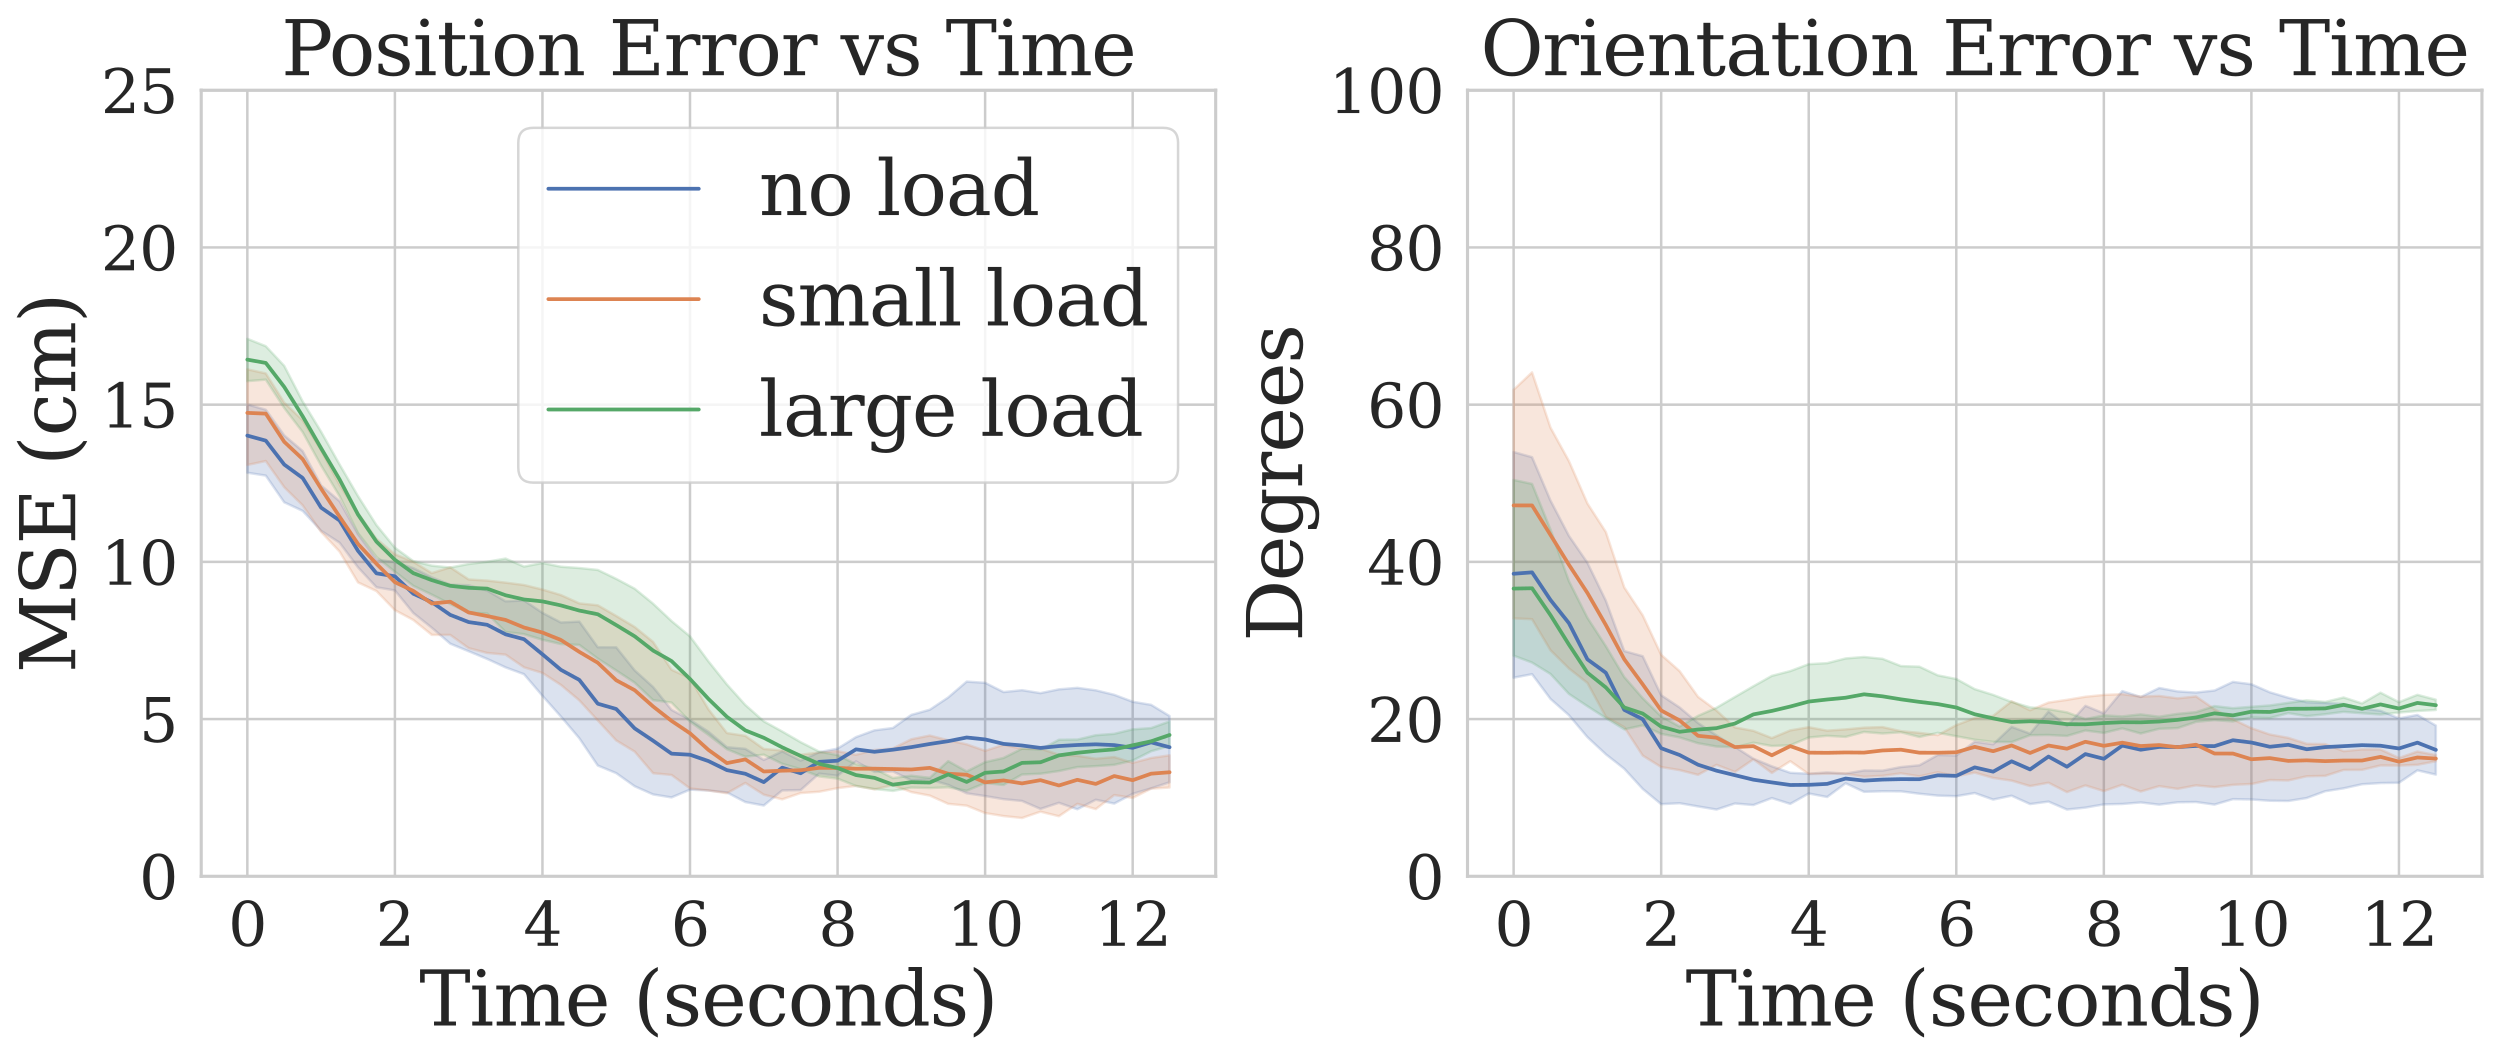 <?xml version="1.0" encoding="utf-8" standalone="no"?>
<!DOCTYPE svg PUBLIC "-//W3C//DTD SVG 1.1//EN"
  "http://www.w3.org/Graphics/SVG/1.1/DTD/svg11.dtd">
<svg xmlns:xlink="http://www.w3.org/1999/xlink" width="997.304pt" height="422.537pt" viewBox="0 0 997.304 422.537" xmlns="http://www.w3.org/2000/svg" version="1.1">
 <defs>
  <style type="text/css">*{stroke-linejoin: round; stroke-linecap: butt}</style>
 </defs>
 <g id="figure_1">
  <g id="patch_1">
   <path d="M 0 422.537 
L 997.304 422.537 
L 997.304 0 
L 0 0 
z
" style="fill: #ffffff"/>
  </g>
  <g id="axes_1">
   <g id="patch_2">
    <path d="M 80.274 349.575 
L 484.959 349.575 
L 484.959 35.995 
L 80.274 35.995 
z
" style="fill: #ffffff"/>
   </g>
   <g id="matplotlib.axis_1">
    <g id="xtick_1">
     <g id="line2d_1">
      <path d="M 98.669 349.575 
L 98.669 35.995 
" clip-path="url(#pdb85e366e9)" style="fill: none; stroke: #cccccc; stroke-linecap: round"/>
     </g>
     <g id="text_1">
      <!-- 0 -->
      <g style="fill: #262626" transform="translate(91.034 377.312) scale(0.24 -0.24)">
       <defs>
        <path id="DejaVuSerif-30" d="M 2034 219 
Q 2513 219 2750 744 
Q 2988 1269 2988 2328 
Q 2988 3391 2750 3916 
Q 2513 4441 2034 4441 
Q 1556 4441 1318 3916 
Q 1081 3391 1081 2328 
Q 1081 1269 1318 744 
Q 1556 219 2034 219 
z
M 2034 -91 
Q 1275 -91 848 546 
Q 422 1184 422 2328 
Q 422 3475 848 4112 
Q 1275 4750 2034 4750 
Q 2797 4750 3222 4112 
Q 3647 3475 3647 2328 
Q 3647 1184 3222 546 
Q 2797 -91 2034 -91 
z
" transform="scale(0.016)"/>
       </defs>
       <use xlink:href="#DejaVuSerif-30"/>
      </g>
     </g>
    </g>
    <g id="xtick_2">
     <g id="line2d_2">
      <path d="M 157.532 349.575 
L 157.532 35.995 
" clip-path="url(#pdb85e366e9)" style="fill: none; stroke: #cccccc; stroke-linecap: round"/>
     </g>
     <g id="text_2">
      <!-- 2 -->
      <g style="fill: #262626" transform="translate(149.897 377.312) scale(0.24 -0.24)">
       <defs>
        <path id="DejaVuSerif-32" d="M 819 3553 
L 469 3553 
L 469 4384 
Q 803 4563 1142 4656 
Q 1481 4750 1806 4750 
Q 2534 4750 2956 4397 
Q 3378 4044 3378 3438 
Q 3378 2753 2422 1800 
Q 2347 1728 2309 1691 
L 1131 513 
L 3078 513 
L 3078 1088 
L 3444 1088 
L 3444 0 
L 434 0 
L 434 341 
L 1850 1753 
Q 2319 2222 2519 2614 
Q 2719 3006 2719 3438 
Q 2719 3909 2473 4175 
Q 2228 4441 1797 4441 
Q 1350 4441 1106 4219 
Q 863 3997 819 3553 
z
" transform="scale(0.016)"/>
       </defs>
       <use xlink:href="#DejaVuSerif-32"/>
      </g>
     </g>
    </g>
    <g id="xtick_3">
     <g id="line2d_3">
      <path d="M 216.396 349.575 
L 216.396 35.995 
" clip-path="url(#pdb85e366e9)" style="fill: none; stroke: #cccccc; stroke-linecap: round"/>
     </g>
     <g id="text_3">
      <!-- 4 -->
      <g style="fill: #262626" transform="translate(208.761 377.312) scale(0.24 -0.24)">
       <defs>
        <path id="DejaVuSerif-34" d="M 2234 1581 
L 2234 4063 
L 641 1581 
L 2234 1581 
z
M 3609 0 
L 1484 0 
L 1484 331 
L 2234 331 
L 2234 1247 
L 197 1247 
L 197 1588 
L 2241 4750 
L 2859 4750 
L 2859 1581 
L 3750 1581 
L 3750 1247 
L 2859 1247 
L 2859 331 
L 3609 331 
L 3609 0 
z
" transform="scale(0.016)"/>
       </defs>
       <use xlink:href="#DejaVuSerif-34"/>
      </g>
     </g>
    </g>
    <g id="xtick_4">
     <g id="line2d_4">
      <path d="M 275.259 349.575 
L 275.259 35.995 
" clip-path="url(#pdb85e366e9)" style="fill: none; stroke: #cccccc; stroke-linecap: round"/>
     </g>
     <g id="text_4">
      <!-- 6 -->
      <g style="fill: #262626" transform="translate(267.624 377.312) scale(0.24 -0.24)">
       <defs>
        <path id="DejaVuSerif-36" d="M 2094 219 
Q 2534 219 2771 542 
Q 3009 866 3009 1472 
Q 3009 2078 2771 2401 
Q 2534 2725 2094 2725 
Q 1647 2725 1412 2412 
Q 1178 2100 1178 1509 
Q 1178 888 1415 553 
Q 1653 219 2094 219 
z
M 1075 2569 
Q 1288 2803 1556 2918 
Q 1825 3034 2163 3034 
Q 2859 3034 3264 2615 
Q 3669 2197 3669 1472 
Q 3669 763 3233 336 
Q 2797 -91 2069 -91 
Q 1278 -91 853 498 
Q 428 1088 428 2181 
Q 428 3406 931 4078 
Q 1434 4750 2350 4750 
Q 2597 4750 2869 4703 
Q 3141 4656 3425 4563 
L 3425 3794 
L 3072 3794 
Q 3034 4109 2831 4275 
Q 2628 4441 2284 4441 
Q 1678 4441 1381 3981 
Q 1084 3522 1075 2569 
z
" transform="scale(0.016)"/>
       </defs>
       <use xlink:href="#DejaVuSerif-36"/>
      </g>
     </g>
    </g>
    <g id="xtick_5">
     <g id="line2d_5">
      <path d="M 334.122 349.575 
L 334.122 35.995 
" clip-path="url(#pdb85e366e9)" style="fill: none; stroke: #cccccc; stroke-linecap: round"/>
     </g>
     <g id="text_5">
      <!-- 8 -->
      <g style="fill: #262626" transform="translate(326.487 377.312) scale(0.24 -0.24)">
       <defs>
        <path id="DejaVuSerif-38" d="M 2981 1275 
Q 2981 1775 2732 2051 
Q 2484 2328 2034 2328 
Q 1584 2328 1336 2051 
Q 1088 1775 1088 1275 
Q 1088 772 1336 495 
Q 1584 219 2034 219 
Q 2484 219 2732 495 
Q 2981 772 2981 1275 
z
M 2853 3541 
Q 2853 3966 2637 4203 
Q 2422 4441 2034 4441 
Q 1650 4441 1433 4203 
Q 1216 3966 1216 3541 
Q 1216 3113 1433 2875 
Q 1650 2638 2034 2638 
Q 2422 2638 2637 2875 
Q 2853 3113 2853 3541 
z
M 2516 2484 
Q 3047 2413 3344 2092 
Q 3641 1772 3641 1275 
Q 3641 619 3225 264 
Q 2809 -91 2034 -91 
Q 1263 -91 845 264 
Q 428 619 428 1275 
Q 428 1772 725 2092 
Q 1022 2413 1556 2484 
Q 1084 2569 832 2842 
Q 581 3116 581 3541 
Q 581 4103 968 4426 
Q 1356 4750 2034 4750 
Q 2713 4750 3100 4426 
Q 3488 4103 3488 3541 
Q 3488 3116 3236 2842 
Q 2984 2569 2516 2484 
z
" transform="scale(0.016)"/>
       </defs>
       <use xlink:href="#DejaVuSerif-38"/>
      </g>
     </g>
    </g>
    <g id="xtick_6">
     <g id="line2d_6">
      <path d="M 392.986 349.575 
L 392.986 35.995 
" clip-path="url(#pdb85e366e9)" style="fill: none; stroke: #cccccc; stroke-linecap: round"/>
     </g>
     <g id="text_6">
      <!-- 10 -->
      <g style="fill: #262626" transform="translate(377.716 377.312) scale(0.24 -0.24)">
       <defs>
        <path id="DejaVuSerif-31" d="M 909 0 
L 909 331 
L 1722 331 
L 1722 4213 
L 781 3603 
L 781 4013 
L 1919 4750 
L 2350 4750 
L 2350 331 
L 3163 331 
L 3163 0 
L 909 0 
z
" transform="scale(0.016)"/>
       </defs>
       <use xlink:href="#DejaVuSerif-31"/>
       <use xlink:href="#DejaVuSerif-30" x="63.623"/>
      </g>
     </g>
    </g>
    <g id="xtick_7">
     <g id="line2d_7">
      <path d="M 451.849 349.575 
L 451.849 35.995 
" clip-path="url(#pdb85e366e9)" style="fill: none; stroke: #cccccc; stroke-linecap: round"/>
     </g>
     <g id="text_7">
      <!-- 12 -->
      <g style="fill: #262626" transform="translate(436.579 377.312) scale(0.24 -0.24)">
       <use xlink:href="#DejaVuSerif-31"/>
       <use xlink:href="#DejaVuSerif-32" x="63.623"/>
      </g>
     </g>
    </g>
    <g id="text_8">
     <!-- Time (seconds) -->
     <g style="fill: #262626" transform="translate(167.274 409.098) scale(0.3 -0.3)">
      <defs>
       <path id="DejaVuSerif-54" d="M 1222 0 
L 1222 331 
L 1819 331 
L 1819 4294 
L 447 4294 
L 447 3566 
L 63 3566 
L 63 4666 
L 4206 4666 
L 4206 3566 
L 3822 3566 
L 3822 4294 
L 2450 4294 
L 2450 331 
L 3047 331 
L 3047 0 
L 1222 0 
z
" transform="scale(0.016)"/>
       <path id="DejaVuSerif-69" d="M 622 4353 
Q 622 4497 726 4603 
Q 831 4709 978 4709 
Q 1122 4709 1226 4603 
Q 1331 4497 1331 4353 
Q 1331 4206 1228 4103 
Q 1125 4000 978 4000 
Q 831 4000 726 4103 
Q 622 4206 622 4353 
z
M 1356 331 
L 1900 331 
L 1900 0 
L 231 0 
L 231 331 
L 781 331 
L 781 2988 
L 231 2988 
L 231 3322 
L 1356 3322 
L 1356 331 
z
" transform="scale(0.016)"/>
       <path id="DejaVuSerif-6d" d="M 3316 2675 
Q 3481 3041 3739 3227 
Q 3997 3413 4341 3413 
Q 4863 3413 5119 3089 
Q 5375 2766 5375 2113 
L 5375 331 
L 5894 331 
L 5894 0 
L 4300 0 
L 4300 331 
L 4800 331 
L 4800 2047 
Q 4800 2556 4650 2772 
Q 4500 2988 4153 2988 
Q 3769 2988 3567 2697 
Q 3366 2406 3366 1850 
L 3366 331 
L 3866 331 
L 3866 0 
L 2291 0 
L 2291 331 
L 2791 331 
L 2791 2069 
Q 2791 2566 2641 2777 
Q 2491 2988 2144 2988 
Q 1759 2988 1557 2697 
Q 1356 2406 1356 1850 
L 1356 331 
L 1856 331 
L 1856 0 
L 263 0 
L 263 331 
L 781 331 
L 781 2994 
L 231 2994 
L 231 3322 
L 1356 3322 
L 1356 2731 
Q 1516 3063 1762 3238 
Q 2009 3413 2322 3413 
Q 2709 3413 2968 3220 
Q 3228 3028 3316 2675 
z
" transform="scale(0.016)"/>
       <path id="DejaVuSerif-65" d="M 3469 1600 
L 991 1600 
L 991 1575 
Q 991 903 1244 561 
Q 1497 219 1991 219 
Q 2369 219 2611 417 
Q 2853 616 2950 1006 
L 3413 1006 
Q 3275 459 2904 184 
Q 2534 -91 1931 -91 
Q 1203 -91 761 389 
Q 319 869 319 1663 
Q 319 2450 753 2931 
Q 1188 3413 1894 3413 
Q 2647 3413 3050 2948 
Q 3453 2484 3469 1600 
z
M 2791 1931 
Q 2772 2513 2545 2808 
Q 2319 3103 1894 3103 
Q 1497 3103 1269 2806 
Q 1041 2509 991 1931 
L 2791 1931 
z
" transform="scale(0.016)"/>
       <path id="DejaVuSerif-20" transform="scale(0.016)"/>
       <path id="DejaVuSerif-28" d="M 2041 -997 
Q 1281 -656 893 83 
Q 506 822 506 1931 
Q 506 3044 893 3783 
Q 1281 4522 2041 4863 
L 2041 4556 
Q 1559 4225 1350 3623 
Q 1141 3022 1141 1931 
Q 1141 844 1350 242 
Q 1559 -359 2041 -691 
L 2041 -997 
z
" transform="scale(0.016)"/>
       <path id="DejaVuSerif-73" d="M 359 184 
L 359 959 
L 691 959 
Q 703 588 923 403 
Q 1144 219 1575 219 
Q 1963 219 2166 364 
Q 2369 509 2369 788 
Q 2369 1006 2220 1140 
Q 2072 1275 1594 1428 
L 1178 1569 
Q 750 1706 558 1912 
Q 366 2119 366 2438 
Q 366 2894 700 3153 
Q 1034 3413 1625 3413 
Q 1888 3413 2178 3344 
Q 2469 3275 2778 3144 
L 2778 2419 
L 2447 2419 
Q 2434 2741 2221 2922 
Q 2009 3103 1644 3103 
Q 1281 3103 1095 2975 
Q 909 2847 909 2591 
Q 909 2381 1050 2254 
Q 1191 2128 1613 1997 
L 2069 1856 
Q 2541 1709 2748 1489 
Q 2956 1269 2956 922 
Q 2956 450 2595 179 
Q 2234 -91 1600 -91 
Q 1278 -91 972 -22 
Q 666 47 359 184 
z
" transform="scale(0.016)"/>
       <path id="DejaVuSerif-63" d="M 3291 997 
Q 3169 466 2822 187 
Q 2475 -91 1925 -91 
Q 1200 -91 759 389 
Q 319 869 319 1663 
Q 319 2459 759 2936 
Q 1200 3413 1925 3413 
Q 2241 3413 2553 3339 
Q 2866 3266 3181 3116 
L 3181 2266 
L 2847 2266 
Q 2781 2703 2561 2903 
Q 2341 3103 1931 3103 
Q 1466 3103 1228 2742 
Q 991 2381 991 1663 
Q 991 944 1227 581 
Q 1463 219 1931 219 
Q 2303 219 2525 412 
Q 2747 606 2828 997 
L 3291 997 
z
" transform="scale(0.016)"/>
       <path id="DejaVuSerif-6f" d="M 1925 219 
Q 2388 219 2623 584 
Q 2859 950 2859 1663 
Q 2859 2375 2623 2739 
Q 2388 3103 1925 3103 
Q 1463 3103 1227 2739 
Q 991 2375 991 1663 
Q 991 950 1228 584 
Q 1466 219 1925 219 
z
M 1925 -91 
Q 1200 -91 759 389 
Q 319 869 319 1663 
Q 319 2456 758 2934 
Q 1197 3413 1925 3413 
Q 2653 3413 3092 2934 
Q 3531 2456 3531 1663 
Q 3531 869 3092 389 
Q 2653 -91 1925 -91 
z
" transform="scale(0.016)"/>
       <path id="DejaVuSerif-6e" d="M 263 0 
L 263 331 
L 781 331 
L 781 2988 
L 231 2988 
L 231 3322 
L 1356 3322 
L 1356 2731 
Q 1516 3069 1770 3241 
Q 2025 3413 2363 3413 
Q 2913 3413 3172 3097 
Q 3431 2781 3431 2113 
L 3431 331 
L 3944 331 
L 3944 0 
L 2356 0 
L 2356 331 
L 2853 331 
L 2853 1931 
Q 2853 2541 2703 2767 
Q 2553 2994 2175 2994 
Q 1775 2994 1565 2701 
Q 1356 2409 1356 1850 
L 1356 331 
L 1856 331 
L 1856 0 
L 263 0 
z
" transform="scale(0.016)"/>
       <path id="DejaVuSerif-64" d="M 3359 331 
L 3909 331 
L 3909 0 
L 2784 0 
L 2784 519 
Q 2616 206 2355 57 
Q 2094 -91 1709 -91 
Q 1097 -91 708 395 
Q 319 881 319 1663 
Q 319 2444 706 2928 
Q 1094 3413 1709 3413 
Q 2094 3413 2355 3264 
Q 2616 3116 2784 2803 
L 2784 4531 
L 2241 4531 
L 2241 4863 
L 3359 4863 
L 3359 331 
z
M 2784 1497 
L 2784 1825 
Q 2784 2422 2554 2737 
Q 2325 3053 1888 3053 
Q 1444 3053 1217 2703 
Q 991 2353 991 1663 
Q 991 975 1217 622 
Q 1444 269 1888 269 
Q 2325 269 2554 583 
Q 2784 897 2784 1497 
z
" transform="scale(0.016)"/>
       <path id="DejaVuSerif-29" d="M 453 -997 
L 453 -691 
Q 934 -359 1145 242 
Q 1356 844 1356 1931 
Q 1356 3022 1145 3623 
Q 934 4225 453 4556 
L 453 4863 
Q 1216 4522 1603 3783 
Q 1991 3044 1991 1931 
Q 1991 822 1603 83 
Q 1216 -656 453 -997 
z
" transform="scale(0.016)"/>
      </defs>
      <use xlink:href="#DejaVuSerif-54"/>
      <use xlink:href="#DejaVuSerif-69" x="66.699"/>
      <use xlink:href="#DejaVuSerif-6d" x="98.682"/>
      <use xlink:href="#DejaVuSerif-65" x="193.506"/>
      <use xlink:href="#DejaVuSerif-20" x="252.686"/>
      <use xlink:href="#DejaVuSerif-28" x="284.473"/>
      <use xlink:href="#DejaVuSerif-73" x="323.486"/>
      <use xlink:href="#DejaVuSerif-65" x="374.805"/>
      <use xlink:href="#DejaVuSerif-63" x="433.984"/>
      <use xlink:href="#DejaVuSerif-6f" x="489.99"/>
      <use xlink:href="#DejaVuSerif-6e" x="550.195"/>
      <use xlink:href="#DejaVuSerif-64" x="614.6"/>
      <use xlink:href="#DejaVuSerif-73" x="678.613"/>
      <use xlink:href="#DejaVuSerif-29" x="729.932"/>
     </g>
    </g>
   </g>
   <g id="matplotlib.axis_2">
    <g id="ytick_1">
     <g id="line2d_8">
      <path d="M 80.274 349.575 
L 484.959 349.575 
" clip-path="url(#pdb85e366e9)" style="fill: none; stroke: #cccccc; stroke-linecap: round"/>
     </g>
     <g id="text_9">
      <!-- 0 -->
      <g style="fill: #262626" transform="translate(55.504 358.693) scale(0.24 -0.24)">
       <use xlink:href="#DejaVuSerif-30"/>
      </g>
     </g>
    </g>
    <g id="ytick_2">
     <g id="line2d_9">
      <path d="M 80.274 286.859 
L 484.959 286.859 
" clip-path="url(#pdb85e366e9)" style="fill: none; stroke: #cccccc; stroke-linecap: round"/>
     </g>
     <g id="text_10">
      <!-- 5 -->
      <g style="fill: #262626" transform="translate(55.504 295.977) scale(0.24 -0.24)">
       <defs>
        <path id="DejaVuSerif-35" d="M 3219 4666 
L 3219 4153 
L 1081 4153 
L 1081 2816 
Q 1244 2928 1461 2984 
Q 1678 3041 1947 3041 
Q 2703 3041 3140 2622 
Q 3578 2203 3578 1478 
Q 3578 738 3136 323 
Q 2694 -91 1894 -91 
Q 1572 -91 1234 -12 
Q 897 66 544 225 
L 544 1131 
L 897 1131 
Q 925 688 1179 453 
Q 1434 219 1894 219 
Q 2388 219 2653 544 
Q 2919 869 2919 1478 
Q 2919 2084 2655 2407 
Q 2391 2731 1894 2731 
Q 1613 2731 1398 2631 
Q 1184 2531 1019 2322 
L 750 2322 
L 750 4666 
L 3219 4666 
z
" transform="scale(0.016)"/>
       </defs>
       <use xlink:href="#DejaVuSerif-35"/>
      </g>
     </g>
    </g>
    <g id="ytick_3">
     <g id="line2d_10">
      <path d="M 80.274 224.143 
L 484.959 224.143 
" clip-path="url(#pdb85e366e9)" style="fill: none; stroke: #cccccc; stroke-linecap: round"/>
     </g>
     <g id="text_11">
      <!-- 10 -->
      <g style="fill: #262626" transform="translate(40.234 233.261) scale(0.24 -0.24)">
       <use xlink:href="#DejaVuSerif-31"/>
       <use xlink:href="#DejaVuSerif-30" x="63.623"/>
      </g>
     </g>
    </g>
    <g id="ytick_4">
     <g id="line2d_11">
      <path d="M 80.274 161.427 
L 484.959 161.427 
" clip-path="url(#pdb85e366e9)" style="fill: none; stroke: #cccccc; stroke-linecap: round"/>
     </g>
     <g id="text_12">
      <!-- 15 -->
      <g style="fill: #262626" transform="translate(40.234 170.545) scale(0.24 -0.24)">
       <use xlink:href="#DejaVuSerif-31"/>
       <use xlink:href="#DejaVuSerif-35" x="63.623"/>
      </g>
     </g>
    </g>
    <g id="ytick_5">
     <g id="line2d_12">
      <path d="M 80.274 98.711 
L 484.959 98.711 
" clip-path="url(#pdb85e366e9)" style="fill: none; stroke: #cccccc; stroke-linecap: round"/>
     </g>
     <g id="text_13">
      <!-- 20 -->
      <g style="fill: #262626" transform="translate(40.234 107.829) scale(0.24 -0.24)">
       <use xlink:href="#DejaVuSerif-32"/>
       <use xlink:href="#DejaVuSerif-30" x="63.623"/>
      </g>
     </g>
    </g>
    <g id="ytick_6">
     <g id="line2d_13">
      <path d="M 80.274 35.995 
L 484.959 35.995 
" clip-path="url(#pdb85e366e9)" style="fill: none; stroke: #cccccc; stroke-linecap: round"/>
     </g>
     <g id="text_14">
      <!-- 25 -->
      <g style="fill: #262626" transform="translate(40.234 45.113) scale(0.24 -0.24)">
       <use xlink:href="#DejaVuSerif-32"/>
       <use xlink:href="#DejaVuSerif-35" x="63.623"/>
      </g>
     </g>
    </g>
    <g id="text_15">
     <!-- MSE (cm) -->
     <g style="fill: #262626" transform="translate(29.995 268.465) rotate(-90) scale(0.3 -0.3)">
      <defs>
       <path id="DejaVuSerif-4d" d="M 353 0 
L 353 331 
L 947 331 
L 947 4331 
L 319 4331 
L 319 4666 
L 1678 4666 
L 3316 1344 
L 4953 4666 
L 6228 4666 
L 6228 4331 
L 5606 4331 
L 5606 331 
L 6203 331 
L 6203 0 
L 4378 0 
L 4378 331 
L 4972 331 
L 4972 3938 
L 3372 684 
L 2931 684 
L 1331 3938 
L 1331 331 
L 1925 331 
L 1925 0 
L 353 0 
z
" transform="scale(0.016)"/>
       <path id="DejaVuSerif-53" d="M 594 225 
L 594 1288 
L 953 1284 
Q 969 753 1261 498 
Q 1553 244 2150 244 
Q 2706 244 2998 464 
Q 3291 684 3291 1106 
Q 3291 1444 3114 1625 
Q 2938 1806 2369 1978 
L 1753 2163 
Q 1084 2366 811 2669 
Q 538 2972 538 3500 
Q 538 4094 959 4422 
Q 1381 4750 2144 4750 
Q 2469 4750 2856 4679 
Q 3244 4609 3681 4475 
L 3681 3481 
L 3328 3481 
Q 3275 3975 2998 4195 
Q 2722 4416 2156 4416 
Q 1663 4416 1405 4214 
Q 1147 4013 1147 3628 
Q 1147 3294 1340 3103 
Q 1534 2913 2163 2725 
L 2741 2553 
Q 3375 2363 3645 2067 
Q 3916 1772 3916 1275 
Q 3916 597 3481 253 
Q 3047 -91 2188 -91 
Q 1803 -91 1404 -12 
Q 1006 66 594 225 
z
" transform="scale(0.016)"/>
       <path id="DejaVuSerif-45" d="M 353 0 
L 353 331 
L 947 331 
L 947 4331 
L 353 4331 
L 353 4666 
L 4109 4666 
L 4109 3628 
L 3725 3628 
L 3725 4281 
L 1581 4281 
L 1581 2719 
L 3109 2719 
L 3109 3303 
L 3494 3303 
L 3494 1753 
L 3109 1753 
L 3109 2338 
L 1581 2338 
L 1581 384 
L 3775 384 
L 3775 1038 
L 4159 1038 
L 4159 0 
L 353 0 
z
" transform="scale(0.016)"/>
      </defs>
      <use xlink:href="#DejaVuSerif-4d"/>
      <use xlink:href="#DejaVuSerif-53" x="102.393"/>
      <use xlink:href="#DejaVuSerif-45" x="170.898"/>
      <use xlink:href="#DejaVuSerif-20" x="243.896"/>
      <use xlink:href="#DejaVuSerif-28" x="275.684"/>
      <use xlink:href="#DejaVuSerif-63" x="314.697"/>
      <use xlink:href="#DejaVuSerif-6d" x="370.703"/>
      <use xlink:href="#DejaVuSerif-29" x="465.527"/>
     </g>
    </g>
   </g>
   <g id="PolyCollection_1">
    <defs>
     <path id="m9be9152760" d="M 98.669 -261.18 
L 98.669 -233.963 
L 106.027 -232.812 
L 113.385 -222.156 
L 120.743 -218.735 
L 128.101 -210.812 
L 135.459 -206.046 
L 142.817 -196.204 
L 150.175 -188.267 
L 157.532 -186.998 
L 164.89 -177.987 
L 172.248 -172.12 
L 179.606 -165.755 
L 186.964 -162.732 
L 194.322 -159.678 
L 201.68 -156.297 
L 209.038 -153.588 
L 216.396 -144.967 
L 223.754 -136.704 
L 231.112 -128.023 
L 238.469 -117.14 
L 245.827 -114.115 
L 253.185 -108.878 
L 260.543 -105.62 
L 267.901 -104.425 
L 275.259 -107.53 
L 282.617 -107.191 
L 289.975 -106.421 
L 297.333 -102.577 
L 304.691 -101.199 
L 312.049 -107.224 
L 319.406 -107.352 
L 326.764 -113.918 
L 334.122 -113.058 
L 341.48 -118.813 
L 348.838 -114.602 
L 356.196 -114.818 
L 363.554 -111.221 
L 370.912 -111.582 
L 378.27 -109.427 
L 385.628 -106.071 
L 392.986 -104.977 
L 400.343 -103.732 
L 407.701 -103.025 
L 415.059 -99.844 
L 422.417 -102.284 
L 429.775 -99.702 
L 437.133 -103.508 
L 444.491 -101.969 
L 451.849 -105.855 
L 459.207 -108.046 
L 466.565 -110.468 
L 466.565 -136.892 
L 466.565 -136.892 
L 459.207 -141.365 
L 451.849 -142.585 
L 444.491 -145.367 
L 437.133 -147.154 
L 429.775 -148.141 
L 422.417 -147.536 
L 415.059 -146.02 
L 407.701 -147.204 
L 400.343 -146.452 
L 392.986 -150.136 
L 385.628 -150.633 
L 378.27 -144.316 
L 370.912 -139.404 
L 363.554 -137.359 
L 356.196 -132.12 
L 348.838 -131.19 
L 341.48 -128.49 
L 334.122 -123.901 
L 326.764 -122.453 
L 319.406 -119.101 
L 312.049 -122.789 
L 304.691 -119.378 
L 297.333 -123.82 
L 289.975 -124.465 
L 282.617 -130.647 
L 275.259 -135.387 
L 267.901 -139.347 
L 260.543 -148.47 
L 253.185 -155.115 
L 245.827 -164.307 
L 238.469 -164.329 
L 231.112 -174.566 
L 223.754 -174.206 
L 216.396 -178.054 
L 209.038 -183.005 
L 201.68 -182.664 
L 194.322 -186.956 
L 186.964 -189.065 
L 179.606 -189.314 
L 172.248 -192.216 
L 164.89 -195.901 
L 157.532 -198.276 
L 150.175 -199.378 
L 142.817 -209.384 
L 135.459 -222.615 
L 128.101 -228.874 
L 120.743 -242.578 
L 113.385 -248.839 
L 106.027 -259.082 
L 98.669 -261.18 
z
" style="stroke: #4c72b0; stroke-opacity: 0.2"/>
    </defs>
    <g clip-path="url(#pdb85e366e9)">
     <use xlink:href="#m9be9152760" x="0" y="422.537" style="fill: #4c72b0; fill-opacity: 0.2; stroke: #4c72b0; stroke-opacity: 0.2"/>
    </g>
   </g>
   <g id="PolyCollection_2">
    <defs>
     <path id="mf12259f0b1" d="M 98.669 -275.196 
L 98.669 -237.05 
L 106.027 -238.631 
L 113.385 -228.187 
L 120.743 -220.935 
L 128.101 -210.329 
L 135.459 -202.51 
L 142.817 -190.195 
L 150.175 -186.754 
L 157.532 -179.136 
L 164.89 -175.207 
L 172.248 -169.267 
L 179.606 -169.259 
L 186.964 -163.982 
L 194.322 -162.066 
L 201.68 -161.39 
L 209.038 -156.328 
L 216.396 -154.081 
L 223.754 -149.316 
L 231.112 -143.138 
L 238.469 -135.122 
L 245.827 -127.158 
L 253.185 -122.711 
L 260.543 -114.075 
L 267.901 -113.388 
L 275.259 -108.02 
L 282.617 -107.201 
L 289.975 -106.084 
L 297.333 -110.204 
L 304.691 -105.533 
L 312.049 -103.653 
L 319.406 -106.164 
L 326.764 -106.687 
L 334.122 -108.128 
L 341.48 -109.018 
L 348.838 -107.654 
L 356.196 -109.32 
L 363.554 -106.555 
L 370.912 -105.16 
L 378.27 -101.856 
L 385.628 -101.152 
L 392.986 -98.193 
L 400.343 -96.993 
L 407.701 -96.217 
L 415.059 -98.743 
L 422.417 -96.925 
L 429.775 -101.885 
L 437.133 -99.764 
L 444.491 -105.376 
L 451.849 -104.236 
L 459.207 -107.924 
L 466.565 -108.381 
L 466.565 -121.215 
L 466.565 -121.215 
L 459.207 -120.157 
L 451.849 -118.223 
L 444.491 -120.54 
L 437.133 -119.866 
L 429.775 -121.031 
L 422.417 -121.483 
L 415.059 -123.891 
L 407.701 -123.828 
L 400.343 -125.429 
L 392.986 -123.028 
L 385.628 -125.611 
L 378.27 -127.223 
L 370.912 -129.107 
L 363.554 -127.636 
L 356.196 -123.959 
L 348.838 -123.343 
L 341.48 -121.447 
L 334.122 -122.879 
L 326.764 -122.348 
L 319.406 -121.449 
L 312.049 -123.152 
L 304.691 -123.758 
L 297.333 -128.986 
L 289.975 -130.098 
L 282.617 -139.558 
L 275.259 -152.012 
L 267.901 -155.355 
L 260.543 -166.44 
L 253.185 -172.42 
L 245.827 -176.808 
L 238.469 -181.072 
L 231.112 -181.823 
L 223.754 -185.155 
L 216.396 -187.355 
L 209.038 -189.152 
L 201.68 -190.104 
L 194.322 -190.925 
L 186.964 -191.362 
L 179.606 -196.219 
L 172.248 -193.902 
L 164.89 -198.416 
L 157.532 -201.438 
L 150.175 -207.575 
L 142.817 -217.733 
L 135.459 -229.133 
L 128.101 -242.906 
L 120.743 -254.896 
L 113.385 -261.906 
L 106.027 -273.561 
L 98.669 -275.196 
z
" style="stroke: #dd8452; stroke-opacity: 0.2"/>
    </defs>
    <g clip-path="url(#pdb85e366e9)">
     <use xlink:href="#mf12259f0b1" x="0" y="422.537" style="fill: #dd8452; fill-opacity: 0.2; stroke: #dd8452; stroke-opacity: 0.2"/>
    </g>
   </g>
   <g id="PolyCollection_3">
    <defs>
     <path id="m871162e607" d="M 98.669 -287.377 
L 98.669 -270.492 
L 106.027 -271.092 
L 113.385 -259.789 
L 120.743 -250.165 
L 128.101 -236.815 
L 135.459 -224.626 
L 142.817 -209.91 
L 150.175 -200.349 
L 157.532 -194.465 
L 164.89 -188.841 
L 172.248 -185.325 
L 179.606 -181.567 
L 186.964 -178.066 
L 194.322 -177.818 
L 201.68 -170.435 
L 209.038 -169.556 
L 216.396 -167.322 
L 223.754 -165.6 
L 231.112 -165.268 
L 238.469 -159.82 
L 245.827 -155.059 
L 253.185 -150.209 
L 260.543 -143.239 
L 267.901 -142.262 
L 275.259 -134.678 
L 282.617 -129.359 
L 289.975 -123.671 
L 297.333 -120.674 
L 304.691 -121.487 
L 312.049 -117.848 
L 319.406 -115.705 
L 326.764 -112.815 
L 334.122 -111.913 
L 341.48 -108.992 
L 348.838 -107.787 
L 356.196 -107.018 
L 363.554 -108.357 
L 370.912 -108.172 
L 378.27 -108.452 
L 385.628 -107.103 
L 392.986 -110.157 
L 400.343 -109.401 
L 407.701 -113.573 
L 415.059 -113.887 
L 422.417 -114.954 
L 429.775 -116.529 
L 437.133 -116.908 
L 444.491 -117.438 
L 451.849 -119.121 
L 459.207 -122.842 
L 466.565 -124.934 
L 466.565 -134.743 
L 466.565 -134.743 
L 459.207 -132.09 
L 451.849 -131.583 
L 444.491 -129.8 
L 437.133 -129.24 
L 429.775 -127.505 
L 422.417 -127.432 
L 415.059 -123.487 
L 407.701 -123.869 
L 400.343 -120.175 
L 392.986 -118.502 
L 385.628 -114.787 
L 378.27 -118.908 
L 370.912 -112.256 
L 363.554 -113.096 
L 356.196 -112.158 
L 348.838 -115.884 
L 341.48 -117.708 
L 334.122 -121.299 
L 326.764 -122.721 
L 319.406 -126.459 
L 312.049 -130.728 
L 304.691 -134.773 
L 297.333 -141.295 
L 289.975 -149.485 
L 282.617 -158.695 
L 275.259 -168.661 
L 267.901 -174.775 
L 260.543 -181.697 
L 253.185 -187.689 
L 245.827 -191.611 
L 238.469 -195.171 
L 231.112 -195.936 
L 223.754 -196.46 
L 216.396 -197.93 
L 209.038 -196.51 
L 201.68 -199.719 
L 194.322 -198.427 
L 186.964 -197.531 
L 179.606 -196.129 
L 172.248 -196.886 
L 164.89 -198.683 
L 157.532 -204.044 
L 150.175 -213.057 
L 142.817 -224.627 
L 135.459 -237.267 
L 128.101 -250.297 
L 120.743 -262.375 
L 113.385 -276.572 
L 106.027 -284.422 
L 98.669 -287.377 
z
" style="stroke: #55a868; stroke-opacity: 0.2"/>
    </defs>
    <g clip-path="url(#pdb85e366e9)">
     <use xlink:href="#m871162e607" x="0" y="422.537" style="fill: #55a868; fill-opacity: 0.2; stroke: #55a868; stroke-opacity: 0.2"/>
    </g>
   </g>
   <g id="line2d_14">
    <path d="M 98.669 173.767 
L 106.027 175.782 
L 113.385 185.321 
L 120.743 190.692 
L 128.101 202.513 
L 135.459 207.627 
L 142.817 219.743 
L 150.175 228.714 
L 157.532 229.897 
L 164.89 236.863 
L 172.248 240.208 
L 179.606 245.289 
L 186.964 248.159 
L 194.322 249.242 
L 201.68 253.046 
L 209.038 254.996 
L 216.396 261.027 
L 223.754 267.213 
L 231.112 271.239 
L 238.469 280.721 
L 245.827 282.839 
L 253.185 290.57 
L 260.543 295.492 
L 267.901 300.651 
L 275.259 301.079 
L 282.617 303.612 
L 289.975 307.219 
L 297.333 308.669 
L 304.691 312.004 
L 312.049 306.233 
L 319.406 308.467 
L 326.764 303.911 
L 334.122 303.457 
L 341.48 298.937 
L 348.838 299.903 
L 356.196 299.069 
L 363.554 298.046 
L 370.912 296.785 
L 378.27 295.666 
L 385.628 294.201 
L 392.986 294.981 
L 400.343 296.755 
L 407.701 297.398 
L 415.059 298.369 
L 422.417 297.624 
L 429.775 297.196 
L 437.133 296.922 
L 444.491 297.241 
L 451.849 298.317 
L 459.207 296.136 
L 466.565 298.082 
" clip-path="url(#pdb85e366e9)" style="fill: none; stroke: #4c72b0; stroke-width: 1.5; stroke-linecap: round"/>
   </g>
   <g id="line2d_15">
    <path d="M 98.669 164.705 
L 106.027 165.003 
L 113.385 176.252 
L 120.743 183.159 
L 128.101 194.955 
L 135.459 206.113 
L 142.817 216.984 
L 150.175 224.912 
L 157.532 232.25 
L 164.89 235.734 
L 172.248 240.736 
L 179.606 240.031 
L 186.964 244.327 
L 194.322 245.749 
L 201.68 247.307 
L 209.038 250.331 
L 216.396 252.342 
L 223.754 255.302 
L 231.112 260.057 
L 238.469 264.393 
L 245.827 271.374 
L 253.185 275.335 
L 260.543 281.837 
L 267.901 287.586 
L 275.259 292.521 
L 282.617 299.158 
L 289.975 304.429 
L 297.333 302.942 
L 304.691 307.767 
L 312.049 307.44 
L 319.406 307.256 
L 326.764 306.313 
L 334.122 306.331 
L 341.48 306.671 
L 348.838 306.64 
L 356.196 306.79 
L 363.554 306.965 
L 370.912 306.318 
L 378.27 308.658 
L 385.628 309.053 
L 392.986 312.079 
L 400.343 311.327 
L 407.701 312.515 
L 415.059 311.22 
L 422.417 313.345 
L 429.775 311.079 
L 437.133 312.722 
L 444.491 309.579 
L 451.849 311.235 
L 459.207 308.638 
L 466.565 308.07 
" clip-path="url(#pdb85e366e9)" style="fill: none; stroke: #dd8452; stroke-width: 1.5; stroke-linecap: round"/>
   </g>
   <g id="line2d_16">
    <path d="M 98.669 143.462 
L 106.027 144.78 
L 113.385 154.357 
L 120.743 166.068 
L 128.101 178.824 
L 135.459 191.248 
L 142.817 205.269 
L 150.175 216.068 
L 157.532 223.328 
L 164.89 228.659 
L 172.248 231.432 
L 179.606 233.69 
L 186.964 234.495 
L 194.322 234.815 
L 201.68 237.46 
L 209.038 239.151 
L 216.396 239.912 
L 223.754 241.518 
L 231.112 243.575 
L 238.469 245.042 
L 245.827 249.37 
L 253.185 253.836 
L 260.543 259.535 
L 267.901 263.722 
L 275.259 270.868 
L 282.617 278.813 
L 289.975 285.956 
L 297.333 291.361 
L 304.691 294.312 
L 312.049 298.134 
L 319.406 301.568 
L 326.764 304.718 
L 334.122 306.375 
L 341.48 309.19 
L 348.838 310.301 
L 356.196 313.022 
L 363.554 312.026 
L 370.912 312.17 
L 378.27 308.939 
L 385.628 311.932 
L 392.986 308.28 
L 400.343 307.749 
L 407.701 304.329 
L 415.059 304.081 
L 422.417 301.329 
L 429.775 300.301 
L 437.133 299.542 
L 444.491 298.94 
L 451.849 297.3 
L 459.207 295.719 
L 466.565 293.21 
" clip-path="url(#pdb85e366e9)" style="fill: none; stroke: #55a868; stroke-width: 1.5; stroke-linecap: round"/>
   </g>
   <g id="patch_3">
    <path d="M 80.274 349.575 
L 80.274 35.995 
" style="fill: none; stroke: #cccccc; stroke-width: 1.25; stroke-linejoin: miter; stroke-linecap: square"/>
   </g>
   <g id="patch_4">
    <path d="M 484.959 349.575 
L 484.959 35.995 
" style="fill: none; stroke: #cccccc; stroke-width: 1.25; stroke-linejoin: miter; stroke-linecap: square"/>
   </g>
   <g id="patch_5">
    <path d="M 80.274 349.575 
L 484.959 349.575 
" style="fill: none; stroke: #cccccc; stroke-width: 1.25; stroke-linejoin: miter; stroke-linecap: square"/>
   </g>
   <g id="patch_6">
    <path d="M 80.274 35.995 
L 484.959 35.995 
" style="fill: none; stroke: #cccccc; stroke-width: 1.25; stroke-linejoin: miter; stroke-linecap: square"/>
   </g>
   <g id="text_16">
    <!-- Position Error vs Time -->
    <g style="fill: #262626" transform="translate(112.215 29.995) scale(0.3 -0.3)">
     <defs>
      <path id="DejaVuSerif-50" d="M 1581 2375 
L 2406 2375 
Q 2872 2375 3115 2626 
Q 3359 2878 3359 3353 
Q 3359 3831 3115 4081 
Q 2872 4331 2406 4331 
L 1581 4331 
L 1581 2375 
z
M 353 0 
L 353 331 
L 947 331 
L 947 4331 
L 353 4331 
L 353 4666 
L 2559 4666 
Q 3259 4666 3668 4311 
Q 4078 3956 4078 3353 
Q 4078 2753 3668 2397 
Q 3259 2041 2559 2041 
L 1581 2041 
L 1581 331 
L 2303 331 
L 2303 0 
L 353 0 
z
" transform="scale(0.016)"/>
      <path id="DejaVuSerif-74" d="M 691 2988 
L 184 2988 
L 184 3322 
L 691 3322 
L 691 4353 
L 1269 4353 
L 1269 3322 
L 2350 3322 
L 2350 2988 
L 1269 2988 
L 1269 878 
Q 1269 456 1350 337 
Q 1431 219 1650 219 
Q 1875 219 1978 351 
Q 2081 484 2088 781 
L 2522 781 
Q 2497 328 2275 118 
Q 2053 -91 1600 -91 
Q 1103 -91 897 129 
Q 691 350 691 878 
L 691 2988 
z
" transform="scale(0.016)"/>
      <path id="DejaVuSerif-72" d="M 3059 3328 
L 3059 2497 
L 2728 2497 
Q 2713 2744 2591 2866 
Q 2469 2988 2234 2988 
Q 1809 2988 1582 2694 
Q 1356 2400 1356 1850 
L 1356 331 
L 2022 331 
L 2022 0 
L 263 0 
L 263 331 
L 781 331 
L 781 2994 
L 231 2994 
L 231 3322 
L 1356 3322 
L 1356 2731 
Q 1525 3078 1790 3245 
Q 2056 3413 2438 3413 
Q 2578 3413 2733 3391 
Q 2888 3369 3059 3328 
z
" transform="scale(0.016)"/>
      <path id="DejaVuSerif-76" d="M 1581 0 
L 359 2988 
L -19 2988 
L -19 3322 
L 1509 3322 
L 1509 2988 
L 978 2988 
L 1913 703 
L 2847 2988 
L 2350 2988 
L 2350 3322 
L 3597 3322 
L 3597 2988 
L 3225 2988 
L 2003 0 
L 1581 0 
z
" transform="scale(0.016)"/>
     </defs>
     <use xlink:href="#DejaVuSerif-50"/>
     <use xlink:href="#DejaVuSerif-6f" x="63.285"/>
     <use xlink:href="#DejaVuSerif-73" x="123.49"/>
     <use xlink:href="#DejaVuSerif-69" x="174.809"/>
     <use xlink:href="#DejaVuSerif-74" x="206.791"/>
     <use xlink:href="#DejaVuSerif-69" x="246.977"/>
     <use xlink:href="#DejaVuSerif-6f" x="278.959"/>
     <use xlink:href="#DejaVuSerif-6e" x="339.164"/>
     <use xlink:href="#DejaVuSerif-20" x="403.568"/>
     <use xlink:href="#DejaVuSerif-45" x="435.355"/>
     <use xlink:href="#DejaVuSerif-72" x="508.354"/>
     <use xlink:href="#DejaVuSerif-72" x="556.156"/>
     <use xlink:href="#DejaVuSerif-6f" x="603.959"/>
     <use xlink:href="#DejaVuSerif-72" x="664.164"/>
     <use xlink:href="#DejaVuSerif-20" x="711.967"/>
     <use xlink:href="#DejaVuSerif-76" x="743.754"/>
     <use xlink:href="#DejaVuSerif-73" x="800.248"/>
     <use xlink:href="#DejaVuSerif-20" x="851.566"/>
     <use xlink:href="#DejaVuSerif-54" x="883.354"/>
     <use xlink:href="#DejaVuSerif-69" x="950.053"/>
     <use xlink:href="#DejaVuSerif-6d" x="982.035"/>
     <use xlink:href="#DejaVuSerif-65" x="1076.859"/>
    </g>
   </g>
   <g id="legend_1">
    <g id="patch_7">
     <path d="M 212.756 192.525 
L 463.959 192.525 
Q 469.959 192.525 469.959 186.525 
L 469.959 56.995 
Q 469.959 50.995 463.959 50.995 
L 212.756 50.995 
Q 206.756 50.995 206.756 56.995 
L 206.756 186.525 
Q 206.756 192.525 212.756 192.525 
z
" style="fill: #ffffff; opacity: 0.8; stroke: #cccccc; stroke-linejoin: miter"/>
    </g>
    <g id="line2d_17">
     <path d="M 218.756 75.291 
L 248.756 75.291 
L 278.756 75.291 
" style="fill: none; stroke: #4c72b0; stroke-width: 1.5; stroke-linecap: round"/>
    </g>
    <g id="text_17">
     <!-- no load -->
     <g style="fill: #262626" transform="translate(302.756 85.791) scale(0.3 -0.3)">
      <defs>
       <path id="DejaVuSerif-6c" d="M 1313 331 
L 1856 331 
L 1856 0 
L 184 0 
L 184 331 
L 738 331 
L 738 4531 
L 184 4531 
L 184 4863 
L 1313 4863 
L 1313 331 
z
" transform="scale(0.016)"/>
       <path id="DejaVuSerif-61" d="M 2547 1044 
L 2547 1747 
L 1806 1747 
Q 1378 1747 1168 1562 
Q 959 1378 959 997 
Q 959 650 1171 447 
Q 1384 244 1747 244 
Q 2106 244 2326 466 
Q 2547 688 2547 1044 
z
M 3122 2075 
L 3122 331 
L 3634 331 
L 3634 0 
L 2547 0 
L 2547 359 
Q 2356 128 2106 18 
Q 1856 -91 1522 -91 
Q 969 -91 644 203 
Q 319 497 319 997 
Q 319 1513 691 1797 
Q 1063 2081 1741 2081 
L 2547 2081 
L 2547 2309 
Q 2547 2688 2317 2895 
Q 2088 3103 1672 3103 
Q 1328 3103 1125 2947 
Q 922 2791 872 2484 
L 575 2484 
L 575 3156 
Q 875 3284 1158 3348 
Q 1441 3413 1709 3413 
Q 2400 3413 2761 3070 
Q 3122 2728 3122 2075 
z
" transform="scale(0.016)"/>
      </defs>
      <use xlink:href="#DejaVuSerif-6e"/>
      <use xlink:href="#DejaVuSerif-6f" x="64.404"/>
      <use xlink:href="#DejaVuSerif-20" x="124.609"/>
      <use xlink:href="#DejaVuSerif-6c" x="156.396"/>
      <use xlink:href="#DejaVuSerif-6f" x="188.379"/>
      <use xlink:href="#DejaVuSerif-61" x="248.584"/>
      <use xlink:href="#DejaVuSerif-64" x="308.203"/>
     </g>
    </g>
    <g id="line2d_18">
     <path d="M 218.756 119.325 
L 248.756 119.325 
L 278.756 119.325 
" style="fill: none; stroke: #dd8452; stroke-width: 1.5; stroke-linecap: round"/>
    </g>
    <g id="text_18">
     <!-- small load -->
     <g style="fill: #262626" transform="translate(302.756 129.825) scale(0.3 -0.3)">
      <use xlink:href="#DejaVuSerif-73"/>
      <use xlink:href="#DejaVuSerif-6d" x="51.318"/>
      <use xlink:href="#DejaVuSerif-61" x="146.143"/>
      <use xlink:href="#DejaVuSerif-6c" x="205.762"/>
      <use xlink:href="#DejaVuSerif-6c" x="237.744"/>
      <use xlink:href="#DejaVuSerif-20" x="269.727"/>
      <use xlink:href="#DejaVuSerif-6c" x="301.514"/>
      <use xlink:href="#DejaVuSerif-6f" x="333.496"/>
      <use xlink:href="#DejaVuSerif-61" x="393.701"/>
      <use xlink:href="#DejaVuSerif-64" x="453.32"/>
     </g>
    </g>
    <g id="line2d_19">
     <path d="M 218.756 163.359 
L 248.756 163.359 
L 278.756 163.359 
" style="fill: none; stroke: #55a868; stroke-width: 1.5; stroke-linecap: round"/>
    </g>
    <g id="text_19">
     <!-- large load -->
     <g style="fill: #262626" transform="translate(302.756 173.859) scale(0.3 -0.3)">
      <defs>
       <path id="DejaVuSerif-67" d="M 3359 2988 
L 3359 72 
Q 3359 -644 2965 -1033 
Q 2572 -1422 1844 -1422 
Q 1516 -1422 1216 -1362 
Q 916 -1303 641 -1184 
L 641 -488 
L 941 -488 
Q 997 -813 1206 -963 
Q 1416 -1113 1806 -1113 
Q 2313 -1113 2548 -827 
Q 2784 -541 2784 72 
L 2784 519 
Q 2616 206 2355 57 
Q 2094 -91 1709 -91 
Q 1097 -91 708 395 
Q 319 881 319 1663 
Q 319 2444 706 2928 
Q 1094 3413 1709 3413 
Q 2094 3413 2355 3264 
Q 2616 3116 2784 2803 
L 2784 3322 
L 3909 3322 
L 3909 2988 
L 3359 2988 
z
M 2784 1825 
Q 2784 2422 2554 2737 
Q 2325 3053 1888 3053 
Q 1444 3053 1217 2703 
Q 991 2353 991 1663 
Q 991 975 1217 622 
Q 1444 269 1888 269 
Q 2325 269 2554 583 
Q 2784 897 2784 1497 
L 2784 1825 
z
" transform="scale(0.016)"/>
      </defs>
      <use xlink:href="#DejaVuSerif-6c"/>
      <use xlink:href="#DejaVuSerif-61" x="31.982"/>
      <use xlink:href="#DejaVuSerif-72" x="91.602"/>
      <use xlink:href="#DejaVuSerif-67" x="139.404"/>
      <use xlink:href="#DejaVuSerif-65" x="203.418"/>
      <use xlink:href="#DejaVuSerif-20" x="262.598"/>
      <use xlink:href="#DejaVuSerif-6c" x="294.385"/>
      <use xlink:href="#DejaVuSerif-6f" x="326.367"/>
      <use xlink:href="#DejaVuSerif-61" x="386.572"/>
      <use xlink:href="#DejaVuSerif-64" x="446.191"/>
     </g>
    </g>
   </g>
  </g>
  <g id="axes_2">
   <g id="patch_8">
    <path d="M 585.419 349.575 
L 990.104 349.575 
L 990.104 35.995 
L 585.419 35.995 
z
" style="fill: #ffffff"/>
   </g>
   <g id="matplotlib.axis_3">
    <g id="xtick_8">
     <g id="line2d_20">
      <path d="M 603.814 349.575 
L 603.814 35.995 
" clip-path="url(#p5e7a372472)" style="fill: none; stroke: #cccccc; stroke-linecap: round"/>
     </g>
     <g id="text_20">
      <!-- 0 -->
      <g style="fill: #262626" transform="translate(596.179 377.312) scale(0.24 -0.24)">
       <use xlink:href="#DejaVuSerif-30"/>
      </g>
     </g>
    </g>
    <g id="xtick_9">
     <g id="line2d_21">
      <path d="M 662.677 349.575 
L 662.677 35.995 
" clip-path="url(#p5e7a372472)" style="fill: none; stroke: #cccccc; stroke-linecap: round"/>
     </g>
     <g id="text_21">
      <!-- 2 -->
      <g style="fill: #262626" transform="translate(655.042 377.312) scale(0.24 -0.24)">
       <use xlink:href="#DejaVuSerif-32"/>
      </g>
     </g>
    </g>
    <g id="xtick_10">
     <g id="line2d_22">
      <path d="M 721.541 349.575 
L 721.541 35.995 
" clip-path="url(#p5e7a372472)" style="fill: none; stroke: #cccccc; stroke-linecap: round"/>
     </g>
     <g id="text_22">
      <!-- 4 -->
      <g style="fill: #262626" transform="translate(713.906 377.312) scale(0.24 -0.24)">
       <use xlink:href="#DejaVuSerif-34"/>
      </g>
     </g>
    </g>
    <g id="xtick_11">
     <g id="line2d_23">
      <path d="M 780.404 349.575 
L 780.404 35.995 
" clip-path="url(#p5e7a372472)" style="fill: none; stroke: #cccccc; stroke-linecap: round"/>
     </g>
     <g id="text_23">
      <!-- 6 -->
      <g style="fill: #262626" transform="translate(772.769 377.312) scale(0.24 -0.24)">
       <use xlink:href="#DejaVuSerif-36"/>
      </g>
     </g>
    </g>
    <g id="xtick_12">
     <g id="line2d_24">
      <path d="M 839.267 349.575 
L 839.267 35.995 
" clip-path="url(#p5e7a372472)" style="fill: none; stroke: #cccccc; stroke-linecap: round"/>
     </g>
     <g id="text_24">
      <!-- 8 -->
      <g style="fill: #262626" transform="translate(831.632 377.312) scale(0.24 -0.24)">
       <use xlink:href="#DejaVuSerif-38"/>
      </g>
     </g>
    </g>
    <g id="xtick_13">
     <g id="line2d_25">
      <path d="M 898.131 349.575 
L 898.131 35.995 
" clip-path="url(#p5e7a372472)" style="fill: none; stroke: #cccccc; stroke-linecap: round"/>
     </g>
     <g id="text_25">
      <!-- 10 -->
      <g style="fill: #262626" transform="translate(882.861 377.312) scale(0.24 -0.24)">
       <use xlink:href="#DejaVuSerif-31"/>
       <use xlink:href="#DejaVuSerif-30" x="63.623"/>
      </g>
     </g>
    </g>
    <g id="xtick_14">
     <g id="line2d_26">
      <path d="M 956.994 349.575 
L 956.994 35.995 
" clip-path="url(#p5e7a372472)" style="fill: none; stroke: #cccccc; stroke-linecap: round"/>
     </g>
     <g id="text_26">
      <!-- 12 -->
      <g style="fill: #262626" transform="translate(941.724 377.312) scale(0.24 -0.24)">
       <use xlink:href="#DejaVuSerif-31"/>
       <use xlink:href="#DejaVuSerif-32" x="63.623"/>
      </g>
     </g>
    </g>
    <g id="text_27">
     <!-- Time (seconds) -->
     <g style="fill: #262626" transform="translate(672.419 409.098) scale(0.3 -0.3)">
      <use xlink:href="#DejaVuSerif-54"/>
      <use xlink:href="#DejaVuSerif-69" x="66.699"/>
      <use xlink:href="#DejaVuSerif-6d" x="98.682"/>
      <use xlink:href="#DejaVuSerif-65" x="193.506"/>
      <use xlink:href="#DejaVuSerif-20" x="252.686"/>
      <use xlink:href="#DejaVuSerif-28" x="284.473"/>
      <use xlink:href="#DejaVuSerif-73" x="323.486"/>
      <use xlink:href="#DejaVuSerif-65" x="374.805"/>
      <use xlink:href="#DejaVuSerif-63" x="433.984"/>
      <use xlink:href="#DejaVuSerif-6f" x="489.99"/>
      <use xlink:href="#DejaVuSerif-6e" x="550.195"/>
      <use xlink:href="#DejaVuSerif-64" x="614.6"/>
      <use xlink:href="#DejaVuSerif-73" x="678.613"/>
      <use xlink:href="#DejaVuSerif-29" x="729.932"/>
     </g>
    </g>
   </g>
   <g id="matplotlib.axis_4">
    <g id="ytick_7">
     <g id="line2d_27">
      <path d="M 585.419 349.575 
L 990.104 349.575 
" clip-path="url(#p5e7a372472)" style="fill: none; stroke: #cccccc; stroke-linecap: round"/>
     </g>
     <g id="text_28">
      <!-- 0 -->
      <g style="fill: #262626" transform="translate(560.649 358.693) scale(0.24 -0.24)">
       <use xlink:href="#DejaVuSerif-30"/>
      </g>
     </g>
    </g>
    <g id="ytick_8">
     <g id="line2d_28">
      <path d="M 585.419 286.859 
L 990.104 286.859 
" clip-path="url(#p5e7a372472)" style="fill: none; stroke: #cccccc; stroke-linecap: round"/>
     </g>
     <g id="text_29">
      <!-- 20 -->
      <g style="fill: #262626" transform="translate(545.379 295.977) scale(0.24 -0.24)">
       <use xlink:href="#DejaVuSerif-32"/>
       <use xlink:href="#DejaVuSerif-30" x="63.623"/>
      </g>
     </g>
    </g>
    <g id="ytick_9">
     <g id="line2d_29">
      <path d="M 585.419 224.143 
L 990.104 224.143 
" clip-path="url(#p5e7a372472)" style="fill: none; stroke: #cccccc; stroke-linecap: round"/>
     </g>
     <g id="text_30">
      <!-- 40 -->
      <g style="fill: #262626" transform="translate(545.379 233.261) scale(0.24 -0.24)">
       <use xlink:href="#DejaVuSerif-34"/>
       <use xlink:href="#DejaVuSerif-30" x="63.623"/>
      </g>
     </g>
    </g>
    <g id="ytick_10">
     <g id="line2d_30">
      <path d="M 585.419 161.427 
L 990.104 161.427 
" clip-path="url(#p5e7a372472)" style="fill: none; stroke: #cccccc; stroke-linecap: round"/>
     </g>
     <g id="text_31">
      <!-- 60 -->
      <g style="fill: #262626" transform="translate(545.379 170.545) scale(0.24 -0.24)">
       <use xlink:href="#DejaVuSerif-36"/>
       <use xlink:href="#DejaVuSerif-30" x="63.623"/>
      </g>
     </g>
    </g>
    <g id="ytick_11">
     <g id="line2d_31">
      <path d="M 585.419 98.711 
L 990.104 98.711 
" clip-path="url(#p5e7a372472)" style="fill: none; stroke: #cccccc; stroke-linecap: round"/>
     </g>
     <g id="text_32">
      <!-- 80 -->
      <g style="fill: #262626" transform="translate(545.379 107.829) scale(0.24 -0.24)">
       <use xlink:href="#DejaVuSerif-38"/>
       <use xlink:href="#DejaVuSerif-30" x="63.623"/>
      </g>
     </g>
    </g>
    <g id="ytick_12">
     <g id="line2d_32">
      <path d="M 585.419 35.995 
L 990.104 35.995 
" clip-path="url(#p5e7a372472)" style="fill: none; stroke: #cccccc; stroke-linecap: round"/>
     </g>
     <g id="text_33">
      <!-- 100 -->
      <g style="fill: #262626" transform="translate(530.109 45.113) scale(0.24 -0.24)">
       <use xlink:href="#DejaVuSerif-31"/>
       <use xlink:href="#DejaVuSerif-30" x="63.623"/>
       <use xlink:href="#DejaVuSerif-30" x="127.246"/>
      </g>
     </g>
    </g>
    <g id="text_34">
     <!-- Degrees -->
     <g style="fill: #262626" transform="translate(519.444 255.914) rotate(-90) scale(0.3 -0.3)">
      <defs>
       <path id="DejaVuSerif-44" d="M 1581 331 
L 2163 331 
Q 3072 331 3558 850 
Q 4044 1369 4044 2338 
Q 4044 3306 3559 3818 
Q 3075 4331 2163 4331 
L 1581 4331 
L 1581 331 
z
M 353 0 
L 353 331 
L 947 331 
L 947 4331 
L 353 4331 
L 353 4666 
L 2209 4666 
Q 3416 4666 4089 4050 
Q 4763 3434 4763 2338 
Q 4763 1238 4088 619 
Q 3413 0 2209 0 
L 353 0 
z
" transform="scale(0.016)"/>
      </defs>
      <use xlink:href="#DejaVuSerif-44"/>
      <use xlink:href="#DejaVuSerif-65" x="80.176"/>
      <use xlink:href="#DejaVuSerif-67" x="139.355"/>
      <use xlink:href="#DejaVuSerif-72" x="203.369"/>
      <use xlink:href="#DejaVuSerif-65" x="251.172"/>
      <use xlink:href="#DejaVuSerif-65" x="310.352"/>
      <use xlink:href="#DejaVuSerif-73" x="369.531"/>
     </g>
    </g>
   </g>
   <g id="PolyCollection_4">
    <defs>
     <path id="mb602999a3e" d="M 603.814 -242.215 
L 603.814 -152.191 
L 611.172 -153.59 
L 618.53 -143.72 
L 625.888 -137.224 
L 633.246 -128.488 
L 640.604 -121.641 
L 647.962 -115.864 
L 655.32 -107.817 
L 662.677 -101.747 
L 670.035 -102.115 
L 677.393 -100.834 
L 684.751 -99.599 
L 692.109 -102.01 
L 699.467 -101.391 
L 706.825 -104.168 
L 714.183 -101.848 
L 721.541 -105.996 
L 728.899 -104.598 
L 736.257 -110.071 
L 743.614 -106.665 
L 750.972 -106.883 
L 758.33 -106.857 
L 765.688 -105.905 
L 773.046 -105.148 
L 780.404 -104.925 
L 787.762 -106.182 
L 795.12 -103.575 
L 802.478 -105.108 
L 809.836 -101.776 
L 817.194 -102.761 
L 824.551 -99.593 
L 831.909 -100.361 
L 839.267 -101.647 
L 846.625 -101.815 
L 853.983 -102.422 
L 861.341 -101.541 
L 868.699 -102.491 
L 876.057 -102.599 
L 883.415 -101.575 
L 890.773 -103.737 
L 898.131 -103.612 
L 905.488 -103.104 
L 912.846 -103.01 
L 920.204 -104.184 
L 927.562 -106.905 
L 934.92 -108.059 
L 942.278 -109.689 
L 949.636 -110.161 
L 956.994 -110.273 
L 964.352 -115.236 
L 971.71 -113.531 
L 971.71 -133.086 
L 971.71 -133.086 
L 964.352 -137.326 
L 956.994 -135.948 
L 949.636 -138.995 
L 942.278 -139.945 
L 934.92 -141.703 
L 927.562 -142.096 
L 920.204 -142.376 
L 912.846 -144.187 
L 905.488 -146.353 
L 898.131 -149.574 
L 890.773 -150.506 
L 883.415 -147.07 
L 876.057 -146.265 
L 868.699 -146.714 
L 861.341 -148.073 
L 853.983 -144.482 
L 846.625 -146.855 
L 839.267 -137.946 
L 831.909 -140.977 
L 824.551 -132.921 
L 817.194 -138.692 
L 809.836 -129.871 
L 802.478 -132.559 
L 795.12 -125.638 
L 787.762 -126.639 
L 780.404 -121.133 
L 773.046 -121.347 
L 765.688 -117.242 
L 758.33 -116.54 
L 750.972 -115.111 
L 743.614 -115.181 
L 736.257 -113.926 
L 728.899 -114.393 
L 721.541 -113.876 
L 714.183 -114.254 
L 706.825 -116.832 
L 699.467 -119.853 
L 692.109 -124.574 
L 684.751 -129.168 
L 677.393 -134.11 
L 670.035 -140.304 
L 662.677 -145.2 
L 655.32 -160.751 
L 647.962 -162.812 
L 640.604 -182.895 
L 633.246 -198.047 
L 625.888 -208.753 
L 618.53 -222.837 
L 611.172 -240.146 
L 603.814 -242.215 
z
" style="stroke: #4c72b0; stroke-opacity: 0.2"/>
    </defs>
    <g clip-path="url(#p5e7a372472)">
     <use xlink:href="#mb602999a3e" x="0" y="422.537" style="fill: #4c72b0; fill-opacity: 0.2; stroke: #4c72b0; stroke-opacity: 0.2"/>
    </g>
   </g>
   <g id="PolyCollection_5">
    <defs>
     <path id="mb065306137" d="M 603.814 -267.032 
L 603.814 -175.851 
L 611.172 -175.519 
L 618.53 -163.129 
L 625.888 -155.854 
L 633.246 -150.094 
L 640.604 -136.595 
L 647.962 -132.413 
L 655.32 -121.117 
L 662.677 -116.547 
L 670.035 -115.326 
L 677.393 -113.451 
L 684.751 -117.43 
L 692.109 -114.585 
L 699.467 -119.617 
L 706.825 -114.197 
L 714.183 -118.871 
L 721.541 -113.747 
L 728.899 -113.88 
L 736.257 -113.842 
L 743.614 -112.666 
L 750.972 -113.054 
L 758.33 -114.041 
L 765.688 -112.838 
L 773.046 -114.486 
L 780.404 -112.82 
L 787.762 -114.336 
L 795.12 -112.204 
L 802.478 -111.131 
L 809.836 -108.956 
L 817.194 -110.294 
L 824.551 -106.543 
L 831.909 -109.217 
L 839.267 -106.948 
L 846.625 -109.492 
L 853.983 -106.784 
L 861.341 -108.937 
L 868.699 -107.841 
L 876.057 -109.243 
L 883.415 -108.537 
L 890.773 -109.457 
L 898.131 -109.781 
L 905.488 -111.362 
L 912.846 -111.204 
L 920.204 -112.864 
L 927.562 -113.023 
L 934.92 -115.402 
L 942.278 -115.431 
L 949.636 -117.188 
L 956.994 -117.129 
L 964.352 -117.436 
L 971.71 -118.855 
L 971.71 -121.322 
L 971.71 -121.322 
L 964.352 -122.733 
L 956.994 -120.155 
L 949.636 -123.573 
L 942.278 -123.593 
L 934.92 -122.886 
L 927.562 -125.706 
L 920.204 -125.808 
L 912.846 -128.192 
L 905.488 -129.523 
L 898.131 -132.047 
L 890.773 -135.551 
L 883.415 -139.602 
L 876.057 -144.703 
L 868.699 -143.934 
L 861.341 -144.915 
L 853.983 -144.628 
L 846.625 -145.623 
L 839.267 -145.317 
L 831.909 -144.585 
L 824.551 -143.344 
L 817.194 -142.269 
L 809.836 -139.188 
L 802.478 -142.773 
L 795.12 -136.98 
L 787.762 -136.096 
L 780.404 -133.269 
L 773.046 -129.281 
L 765.688 -130.175 
L 758.33 -130.855 
L 750.972 -132.486 
L 743.614 -132.247 
L 736.257 -131.569 
L 728.899 -131.062 
L 721.541 -132.437 
L 714.183 -131.163 
L 706.825 -128.1 
L 699.467 -130.993 
L 692.109 -132.342 
L 684.751 -139.082 
L 677.393 -144.55 
L 670.035 -154.811 
L 662.677 -161.328 
L 655.32 -177.058 
L 647.962 -188.178 
L 640.604 -210.296 
L 633.246 -221.716 
L 625.888 -238.582 
L 618.53 -251.935 
L 611.172 -273.989 
L 603.814 -267.032 
z
" style="stroke: #dd8452; stroke-opacity: 0.2"/>
    </defs>
    <g clip-path="url(#p5e7a372472)">
     <use xlink:href="#mb065306137" x="0" y="422.537" style="fill: #dd8452; fill-opacity: 0.2; stroke: #dd8452; stroke-opacity: 0.2"/>
    </g>
   </g>
   <g id="PolyCollection_6">
    <defs>
     <path id="m9383eb6138" d="M 603.814 -231.07 
L 603.814 -160.986 
L 611.172 -158.224 
L 618.53 -153.672 
L 625.888 -145.714 
L 633.246 -140.834 
L 640.604 -136.095 
L 647.962 -131.572 
L 655.32 -133.161 
L 662.677 -129.763 
L 670.035 -128.36 
L 677.393 -126.054 
L 684.751 -124.731 
L 692.109 -124.438 
L 699.467 -126.264 
L 706.825 -124.95 
L 714.183 -125.215 
L 721.541 -128.322 
L 728.899 -129.003 
L 736.257 -128.573 
L 743.614 -130.547 
L 750.972 -129.923 
L 758.33 -130.426 
L 765.688 -128.537 
L 773.046 -130.199 
L 780.404 -128.842 
L 787.762 -127.454 
L 795.12 -126.591 
L 802.478 -126.507 
L 809.836 -129.248 
L 817.194 -129.339 
L 824.551 -128.957 
L 831.909 -131.125 
L 839.267 -130.152 
L 846.625 -131.968 
L 853.983 -129.927 
L 861.341 -131.795 
L 868.699 -132.079 
L 876.057 -134.565 
L 883.415 -135.261 
L 890.773 -134.734 
L 898.131 -136.338 
L 905.488 -136.086 
L 912.846 -138.046 
L 920.204 -136.848 
L 927.562 -137.612 
L 934.92 -138.562 
L 942.278 -138.008 
L 949.636 -137.502 
L 956.994 -138.276 
L 964.352 -138.908 
L 971.71 -139.317 
L 971.71 -143.408 
L 971.71 -143.408 
L 964.352 -145.352 
L 956.994 -142.427 
L 949.636 -146.209 
L 942.278 -141.92 
L 934.92 -144.289 
L 927.562 -142.523 
L 920.204 -143.158 
L 912.846 -142.164 
L 905.488 -141.119 
L 898.131 -140.582 
L 890.773 -140.022 
L 883.415 -140.874 
L 876.057 -138.451 
L 868.699 -137.77 
L 861.341 -136.639 
L 853.983 -137.553 
L 846.625 -136.759 
L 839.267 -137.191 
L 831.909 -135.678 
L 824.551 -138.371 
L 817.194 -139.632 
L 809.836 -140.364 
L 802.478 -142.517 
L 795.12 -145.324 
L 787.762 -147.625 
L 780.404 -151.668 
L 773.046 -153.12 
L 765.688 -156.578 
L 758.33 -156.821 
L 750.972 -159.716 
L 743.614 -160.454 
L 736.257 -159.864 
L 728.899 -157.987 
L 721.541 -157.584 
L 714.183 -154.83 
L 706.825 -152.916 
L 699.467 -148.777 
L 692.109 -144.507 
L 684.751 -140.202 
L 677.393 -136.978 
L 670.035 -132.707 
L 662.677 -136.747 
L 655.32 -144.011 
L 647.962 -152.431 
L 640.604 -164.762 
L 633.246 -176.1 
L 625.888 -190.691 
L 618.53 -211.298 
L 611.172 -229.494 
L 603.814 -231.07 
z
" style="stroke: #55a868; stroke-opacity: 0.2"/>
    </defs>
    <g clip-path="url(#p5e7a372472)">
     <use xlink:href="#m9383eb6138" x="0" y="422.537" style="fill: #55a868; fill-opacity: 0.2; stroke: #55a868; stroke-opacity: 0.2"/>
    </g>
   </g>
   <g id="line2d_33">
    <path d="M 603.814 228.88 
L 611.172 228.326 
L 618.53 239.346 
L 625.888 248.607 
L 633.246 263.024 
L 640.604 268.381 
L 647.962 283.199 
L 655.32 286.93 
L 662.677 298.477 
L 670.035 301.187 
L 677.393 305.065 
L 684.751 307.44 
L 692.109 309.245 
L 699.467 311.035 
L 706.825 312.121 
L 714.183 313.152 
L 721.541 313.08 
L 728.899 312.71 
L 736.257 310.576 
L 743.614 311.406 
L 750.972 310.994 
L 758.33 310.811 
L 765.688 310.84 
L 773.046 309.29 
L 780.404 309.499 
L 787.762 306.127 
L 795.12 307.833 
L 802.478 303.702 
L 809.836 306.932 
L 817.194 301.811 
L 824.551 305.862 
L 831.909 300.82 
L 839.267 302.708 
L 846.625 297.426 
L 853.983 299.085 
L 861.341 297.962 
L 868.699 298.015 
L 876.057 297.566 
L 883.415 297.649 
L 890.773 295.295 
L 898.131 296.215 
L 905.488 297.9 
L 912.846 297.116 
L 920.204 298.895 
L 927.562 298.037 
L 934.92 297.656 
L 942.278 297.26 
L 949.636 297.482 
L 956.994 298.585 
L 964.352 296.256 
L 971.71 299.138 
" clip-path="url(#p5e7a372472)" style="fill: none; stroke: #4c72b0; stroke-width: 1.5; stroke-linecap: round"/>
   </g>
   <g id="line2d_34">
    <path d="M 603.814 201.62 
L 611.172 201.632 
L 618.53 213.421 
L 625.888 225.319 
L 633.246 236.525 
L 640.604 249.329 
L 647.962 263.002 
L 655.32 273.013 
L 662.677 283.426 
L 670.035 287.397 
L 677.393 293.53 
L 684.751 294.282 
L 692.109 298.036 
L 699.467 297.646 
L 706.825 301.305 
L 714.183 297.631 
L 721.541 300.245 
L 728.899 300.316 
L 736.257 300.168 
L 743.614 300.231 
L 750.972 299.37 
L 758.33 299.073 
L 765.688 300.263 
L 773.046 300.29 
L 780.404 300.104 
L 787.762 297.933 
L 795.12 299.668 
L 802.478 297.39 
L 809.836 300.374 
L 817.194 297.398 
L 824.551 298.68 
L 831.909 295.906 
L 839.267 297.515 
L 846.625 296.269 
L 853.983 297.614 
L 861.341 297.22 
L 868.699 298.066 
L 876.057 297.078 
L 883.415 300.595 
L 890.773 300.614 
L 898.131 302.88 
L 905.488 302.426 
L 912.846 303.542 
L 920.204 303.316 
L 927.562 303.633 
L 934.92 303.393 
L 942.278 303.389 
L 949.636 301.925 
L 956.994 303.84 
L 964.352 302.174 
L 971.71 302.611 
" clip-path="url(#p5e7a372472)" style="fill: none; stroke: #dd8452; stroke-width: 1.5; stroke-linecap: round"/>
   </g>
   <g id="line2d_35">
    <path d="M 603.814 234.803 
L 611.172 234.664 
L 618.53 245.401 
L 625.888 257.158 
L 633.246 268.354 
L 640.604 274.244 
L 647.962 282.217 
L 655.32 284.656 
L 662.677 289.872 
L 670.035 291.93 
L 677.393 291.021 
L 684.751 290.478 
L 692.109 288.637 
L 699.467 284.983 
L 706.825 283.599 
L 714.183 281.851 
L 721.541 279.869 
L 728.899 279.042 
L 736.257 278.335 
L 743.614 276.971 
L 750.972 277.778 
L 758.33 278.983 
L 765.688 279.999 
L 773.046 280.878 
L 780.404 282.241 
L 787.762 284.933 
L 795.12 286.58 
L 802.478 288.025 
L 809.836 287.731 
L 817.194 288.052 
L 824.551 288.889 
L 831.909 288.938 
L 839.267 288.44 
L 846.625 288.101 
L 853.983 288.152 
L 861.341 287.826 
L 868.699 287.166 
L 876.057 286.208 
L 883.415 284.562 
L 890.773 285.383 
L 898.131 283.9 
L 905.488 284.009 
L 912.846 282.759 
L 920.204 282.717 
L 927.562 282.599 
L 934.92 281.187 
L 942.278 282.764 
L 949.636 281.009 
L 956.994 282.641 
L 964.352 280.41 
L 971.71 281.322 
" clip-path="url(#p5e7a372472)" style="fill: none; stroke: #55a868; stroke-width: 1.5; stroke-linecap: round"/>
   </g>
   <g id="patch_9">
    <path d="M 585.419 349.575 
L 585.419 35.995 
" style="fill: none; stroke: #cccccc; stroke-width: 1.25; stroke-linejoin: miter; stroke-linecap: square"/>
   </g>
   <g id="patch_10">
    <path d="M 990.104 349.575 
L 990.104 35.995 
" style="fill: none; stroke: #cccccc; stroke-width: 1.25; stroke-linejoin: miter; stroke-linecap: square"/>
   </g>
   <g id="patch_11">
    <path d="M 585.419 349.575 
L 990.104 349.575 
" style="fill: none; stroke: #cccccc; stroke-width: 1.25; stroke-linejoin: miter; stroke-linecap: square"/>
   </g>
   <g id="patch_12">
    <path d="M 585.419 35.995 
L 990.104 35.995 
" style="fill: none; stroke: #cccccc; stroke-width: 1.25; stroke-linejoin: miter; stroke-linecap: square"/>
   </g>
   <g id="text_35">
    <!-- Orientation Error vs Time -->
    <g style="fill: #262626" transform="translate(590.601 29.995) scale(0.3 -0.3)">
     <defs>
      <path id="DejaVuSerif-4f" d="M 2625 244 
Q 3391 244 3781 770 
Q 4172 1297 4172 2328 
Q 4172 3363 3781 3889 
Q 3391 4416 2625 4416 
Q 1856 4416 1465 3889 
Q 1075 3363 1075 2328 
Q 1075 1297 1465 770 
Q 1856 244 2625 244 
z
M 2625 -91 
Q 2150 -91 1751 65 
Q 1353 222 1050 525 
Q 700 875 529 1319 
Q 359 1763 359 2328 
Q 359 2894 529 3339 
Q 700 3784 1050 4134 
Q 1356 4441 1750 4595 
Q 2144 4750 2625 4750 
Q 3641 4750 4266 4084 
Q 4891 3419 4891 2328 
Q 4891 1769 4719 1320 
Q 4547 872 4197 525 
Q 3891 219 3497 64 
Q 3103 -91 2625 -91 
z
" transform="scale(0.016)"/>
     </defs>
     <use xlink:href="#DejaVuSerif-4f"/>
     <use xlink:href="#DejaVuSerif-72" x="81.982"/>
     <use xlink:href="#DejaVuSerif-69" x="129.785"/>
     <use xlink:href="#DejaVuSerif-65" x="161.768"/>
     <use xlink:href="#DejaVuSerif-6e" x="220.947"/>
     <use xlink:href="#DejaVuSerif-74" x="285.352"/>
     <use xlink:href="#DejaVuSerif-61" x="325.537"/>
     <use xlink:href="#DejaVuSerif-74" x="385.156"/>
     <use xlink:href="#DejaVuSerif-69" x="425.342"/>
     <use xlink:href="#DejaVuSerif-6f" x="457.324"/>
     <use xlink:href="#DejaVuSerif-6e" x="517.529"/>
     <use xlink:href="#DejaVuSerif-20" x="581.934"/>
     <use xlink:href="#DejaVuSerif-45" x="613.721"/>
     <use xlink:href="#DejaVuSerif-72" x="686.719"/>
     <use xlink:href="#DejaVuSerif-72" x="734.521"/>
     <use xlink:href="#DejaVuSerif-6f" x="782.324"/>
     <use xlink:href="#DejaVuSerif-72" x="842.529"/>
     <use xlink:href="#DejaVuSerif-20" x="890.332"/>
     <use xlink:href="#DejaVuSerif-76" x="922.119"/>
     <use xlink:href="#DejaVuSerif-73" x="978.613"/>
     <use xlink:href="#DejaVuSerif-20" x="1029.932"/>
     <use xlink:href="#DejaVuSerif-54" x="1061.719"/>
     <use xlink:href="#DejaVuSerif-69" x="1128.418"/>
     <use xlink:href="#DejaVuSerif-6d" x="1160.4"/>
     <use xlink:href="#DejaVuSerif-65" x="1255.225"/>
    </g>
   </g>
  </g>
 </g>
 <defs>
  <clipPath id="pdb85e366e9">
   <rect x="80.274" y="35.995" width="404.685" height="313.58"/>
  </clipPath>
  <clipPath id="p5e7a372472">
   <rect x="585.419" y="35.995" width="404.685" height="313.58"/>
  </clipPath>
 </defs>
</svg>
